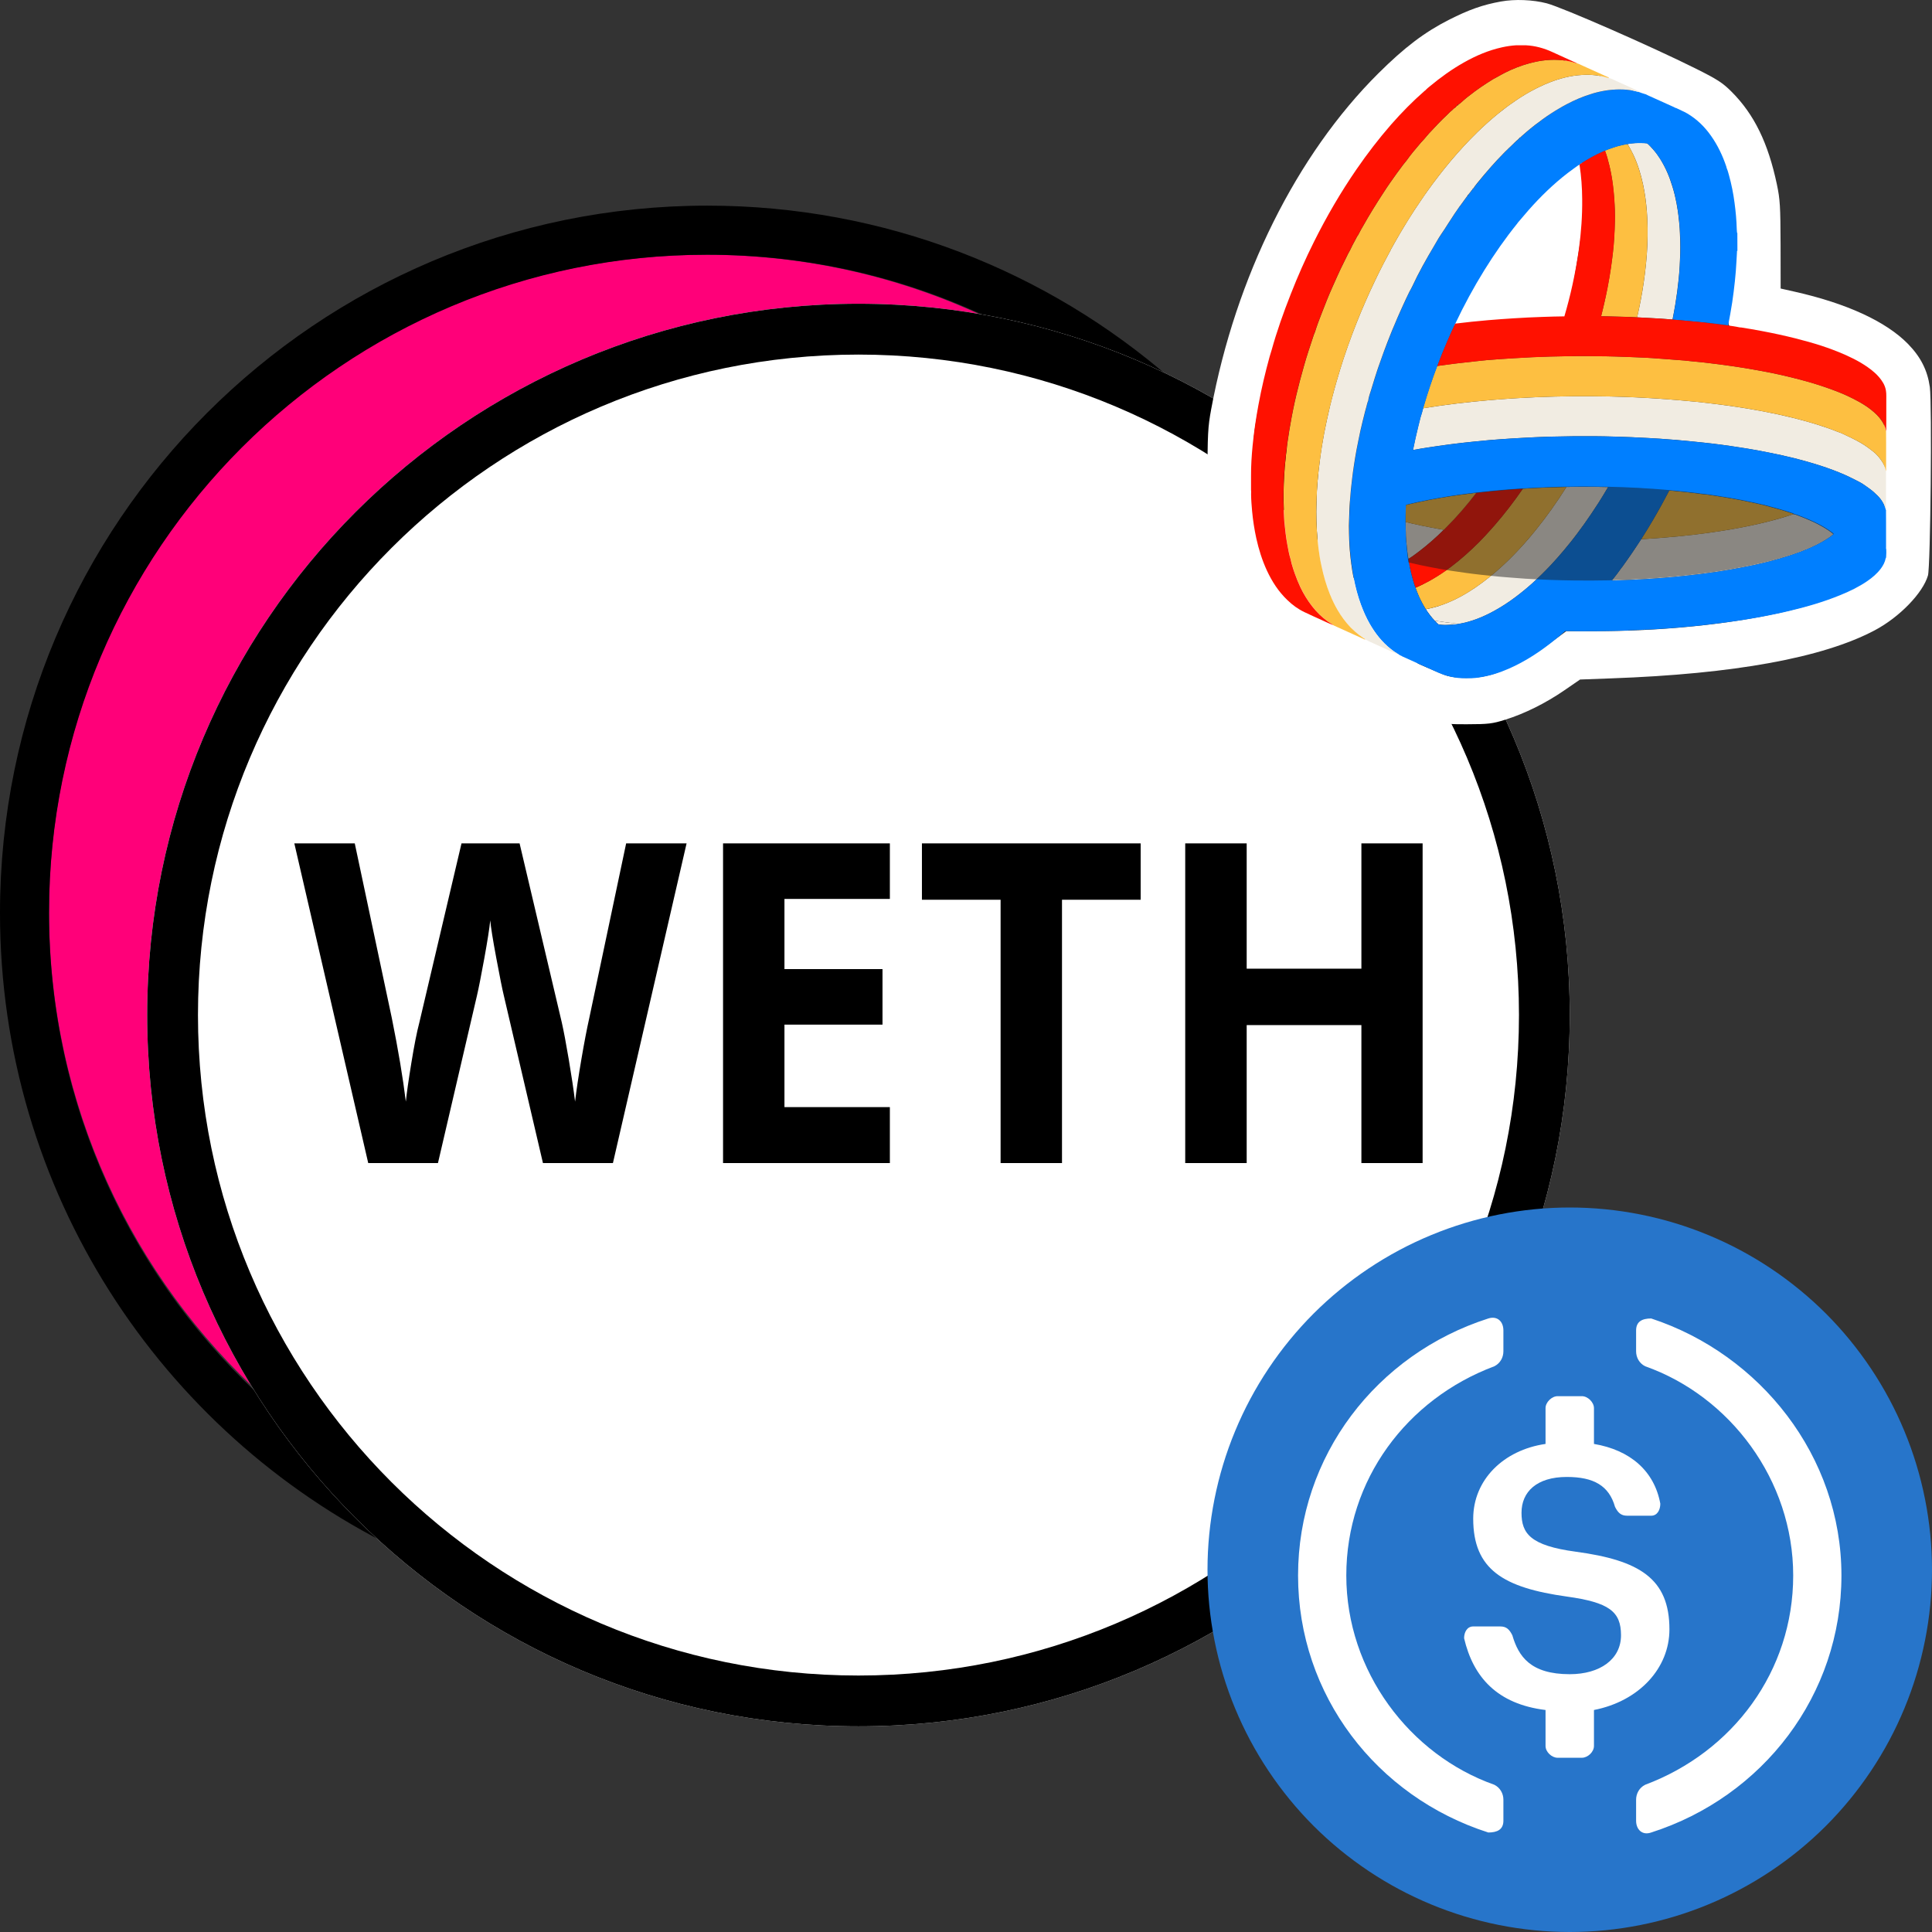 <svg width="32" height="32" viewBox="0 0 32 32" fill="none" xmlns="http://www.w3.org/2000/svg">
<rect x="0" y="0" width="32" height="32" fill="#333333" stroke="none"/>
<g clip-path="url(#clip0_387_443076)">
<path fill-rule="evenodd" clip-rule="evenodd" d="M4.369 23.142C3.178 21.308 2.486 19.12 2.486 16.77C2.486 10.3 7.731 5.056 14.201 5.056C14.92 5.056 15.624 5.12 16.308 5.244C14.906 4.586 13.341 4.219 11.691 4.219C5.683 4.219 0.812 9.089 0.812 15.097C0.812 18.285 2.184 21.152 4.369 23.142Z" fill="#FF0079"/>
<path fill-rule="evenodd" clip-rule="evenodd" d="M16.425 5.286C17.476 5.486 18.476 5.825 19.407 6.285C17.349 4.492 14.659 3.406 11.715 3.406C5.245 3.406 0 8.651 0 15.121C0 19.731 2.662 23.718 6.533 25.631C5.735 24.935 5.031 24.133 4.445 23.246C2.216 21.25 0.812 18.349 0.812 15.121C0.812 9.1 5.694 4.219 11.715 4.219C13.402 4.219 15 4.602 16.425 5.286Z" fill="black"/>
<path d="M26 16.812C26 23.319 20.725 28.594 14.219 28.594C7.712 28.594 2.438 23.319 2.438 16.812C2.438 10.306 7.712 5.031 14.219 5.031C20.725 5.031 26 10.306 26 16.812Z" fill="white"/>
<path fill-rule="evenodd" clip-rule="evenodd" d="M14.219 27.752C20.261 27.752 25.159 22.854 25.159 16.812C25.159 10.771 20.261 5.873 14.219 5.873C8.177 5.873 3.279 10.771 3.279 16.812C3.279 22.854 8.177 27.752 14.219 27.752ZM14.219 28.594C20.725 28.594 26 23.319 26 16.812C26 10.306 20.725 5.031 14.219 5.031C7.712 5.031 2.438 10.306 2.438 16.812C2.438 23.319 7.712 28.594 14.219 28.594Z" fill="black"/>
<path fill-rule="evenodd" clip-rule="evenodd" d="M8.993 19.264H10.152L11.372 13.969H10.371L9.761 16.859C9.722 17.033 9.678 17.26 9.63 17.542C9.582 17.823 9.547 18.058 9.525 18.246C9.501 18.051 9.466 17.816 9.42 17.544C9.374 17.271 9.335 17.068 9.305 16.935L8.606 13.969H7.644L6.946 16.935C6.904 17.094 6.86 17.318 6.813 17.607C6.766 17.895 6.736 18.108 6.722 18.246C6.674 17.855 6.597 17.393 6.489 16.859L5.876 13.969H4.875L6.099 19.264H7.254L7.9 16.49C7.929 16.366 7.969 16.161 8.022 15.872C8.074 15.584 8.107 15.374 8.12 15.244C8.129 15.35 8.162 15.558 8.22 15.868C8.278 16.179 8.319 16.383 8.343 16.482L8.993 19.264ZM11.976 19.264H14.739V18.337H12.993V16.971H14.617V16.051H12.993V14.889H14.739V13.969H11.976V19.264ZM17.59 19.264H16.573V14.903H15.27V13.969H18.893V14.903H17.59V19.264ZM22.549 19.264H23.563V13.969H22.549V16.044H20.649V13.969H19.631V19.264H20.649V16.979H22.549V19.264Z" fill="black"/>
</g>
<path fill-rule="evenodd" clip-rule="evenodd" d="M24.86 0.025C24.56 0.079 24.33 0.16 23.999 0.328C23.592 0.535 23.264 0.784 22.83 1.215C21.476 2.561 20.468 4.586 20.061 6.778C20.006 7.076 20 7.185 20 7.967C20 8.764 20.004 8.845 20.058 9.061C20.22 9.71 20.408 10.073 20.783 10.458C21.081 10.764 21.06 10.753 22.533 11.418C23.828 12.004 23.803 11.996 24.293 11.996C24.653 11.995 24.717 11.988 24.933 11.92C25.255 11.819 25.599 11.648 25.912 11.433L26.171 11.255L26.685 11.236C28.727 11.163 30.193 10.895 31.053 10.439C31.462 10.222 31.849 9.822 31.933 9.532C31.975 9.388 32.002 6.682 31.964 6.411C31.925 6.133 31.813 5.912 31.601 5.695C31.237 5.324 30.585 5.024 29.72 4.83L29.493 4.779L29.492 4.056C29.49 3.417 29.483 3.302 29.431 3.055C29.286 2.368 29.055 1.895 28.682 1.521C28.531 1.37 28.446 1.315 28.079 1.132C27.343 0.765 25.877 0.123 25.619 0.055C25.389 -0.005 25.092 -0.017 24.86 0.025ZM25.786 0.949C26.164 1.104 27.017 1.484 27.653 1.779C27.953 1.918 28.023 1.963 28.175 2.117C28.385 2.328 28.53 2.612 28.644 3.033C28.717 3.302 28.719 3.319 28.718 4.044C28.717 4.61 28.706 4.844 28.671 5.049C28.605 5.441 28.595 5.415 28.819 5.452C29.899 5.63 30.679 5.895 31.014 6.197C31.224 6.386 31.213 6.292 31.213 7.877C31.212 9.491 31.231 9.365 30.969 9.572C30.314 10.09 28.435 10.454 26.411 10.454L25.943 10.454L25.665 10.659C25.344 10.895 24.93 11.115 24.679 11.181C24.441 11.245 24.117 11.245 23.933 11.181C23.771 11.125 22.159 10.403 21.717 10.189C21.481 10.074 21.414 10.026 21.273 9.871C21.073 9.651 20.922 9.347 20.82 8.961C20.752 8.701 20.749 8.667 20.751 7.981C20.752 7.375 20.761 7.221 20.81 6.942C21.163 4.934 22.131 2.976 23.377 1.748C24.018 1.117 24.693 0.763 25.213 0.787C25.382 0.794 25.471 0.819 25.786 0.949ZM25.707 2.897C25.285 3.239 24.934 3.751 24.547 4.346C24.345 4.656 24.093 5.331 24.093 5.381C24.093 5.392 24.114 5.395 24.139 5.387C24.225 5.36 24.74 5.317 25.303 5.289C25.617 5.273 25.927 5.278 25.947 5.262C25.984 5.23 26.067 4.653 26.133 4.263C26.183 3.969 26.298 3.15 26.267 2.941C26.254 2.86 26.177 2.589 26.16 2.583C26.143 2.578 25.822 2.804 25.707 2.897Z" fill="white"/>
<path fill-rule="evenodd" clip-rule="evenodd" d="M30.353 8.86C30.346 8.865 30.34 8.87 30.333 8.875C30.326 8.881 30.319 8.885 30.312 8.891C30.299 8.9 30.286 8.909 30.272 8.918C30.27 8.919 30.269 8.92 30.267 8.921C30.256 8.928 30.245 8.935 30.234 8.942C30.217 8.953 30.2 8.962 30.183 8.972C30.067 9.038 29.944 9.092 29.819 9.139C29.701 9.183 29.581 9.222 29.461 9.256C29.288 9.306 29.113 9.347 28.937 9.382C28.765 9.417 28.593 9.447 28.421 9.473C28.248 9.498 28.075 9.52 27.901 9.538C27.844 9.544 27.787 9.55 27.73 9.556C27.616 9.566 27.502 9.575 27.387 9.583C27.33 9.587 27.273 9.591 27.216 9.594C27.088 9.601 26.96 9.607 26.831 9.611C26.808 9.612 26.785 9.613 26.762 9.613C26.74 9.614 26.719 9.615 26.697 9.615C26.75 9.549 26.802 9.483 26.85 9.413C26.857 9.404 26.864 9.396 26.871 9.387C26.979 9.238 27.083 9.086 27.182 8.931C27.192 8.93 27.203 8.93 27.212 8.929C27.276 8.925 27.338 8.921 27.401 8.917C27.449 8.914 27.497 8.91 27.545 8.906C27.878 8.88 28.211 8.842 28.541 8.789C28.638 8.774 28.734 8.757 28.829 8.739C29.052 8.697 29.274 8.646 29.492 8.583C29.54 8.569 29.588 8.554 29.635 8.539C29.659 8.531 29.683 8.523 29.707 8.515C29.743 8.521 29.776 8.537 29.809 8.549C29.839 8.56 29.868 8.572 29.898 8.584C29.982 8.618 30.064 8.655 30.143 8.699C30.175 8.715 30.206 8.733 30.236 8.752C30.276 8.777 30.316 8.804 30.353 8.834C30.364 8.843 30.367 8.846 30.363 8.851C30.361 8.854 30.358 8.856 30.353 8.86L30.353 8.86Z" fill="#F1ECE2"/>
<path fill-rule="evenodd" clip-rule="evenodd" d="M29.708 8.515C29.684 8.523 29.661 8.531 29.637 8.538C29.589 8.554 29.541 8.568 29.493 8.582C29.275 8.646 29.053 8.697 28.83 8.739C28.735 8.757 28.639 8.774 28.543 8.789C28.212 8.842 27.88 8.88 27.546 8.906C27.498 8.91 27.451 8.913 27.403 8.917C27.34 8.921 27.277 8.925 27.214 8.929C27.204 8.929 27.194 8.93 27.184 8.93C27.252 8.823 27.319 8.715 27.383 8.605C27.476 8.447 27.564 8.286 27.649 8.123C27.81 8.137 27.97 8.154 28.131 8.174C28.143 8.175 28.154 8.178 28.166 8.18C28.238 8.185 28.31 8.196 28.381 8.207C28.472 8.22 28.563 8.235 28.654 8.251C28.777 8.272 28.9 8.295 29.021 8.322C29.087 8.337 29.153 8.352 29.219 8.366C29.229 8.372 29.24 8.375 29.252 8.376C29.393 8.413 29.533 8.451 29.671 8.498C29.683 8.502 29.698 8.503 29.708 8.514L29.708 8.515Z" fill="#FDBF41"/>
<path fill-rule="evenodd" clip-rule="evenodd" d="M24.158 10.334C24.146 10.336 24.133 10.338 24.121 10.34C24.073 10.346 24.026 10.35 23.978 10.351C23.962 10.352 23.946 10.352 23.93 10.352C23.913 10.352 23.898 10.351 23.881 10.35C23.874 10.35 23.868 10.349 23.861 10.348C23.854 10.348 23.847 10.347 23.84 10.346C23.831 10.345 23.824 10.342 23.818 10.336C23.799 10.318 23.78 10.3 23.763 10.281C23.894 10.301 24.026 10.318 24.158 10.334V10.334Z" fill="#F1ECE2"/>
<path fill-rule="evenodd" clip-rule="evenodd" d="M26.23 8.062C26.136 8.062 26.041 8.063 25.946 8.065C25.788 8.315 25.618 8.556 25.432 8.785C25.393 8.833 25.354 8.881 25.314 8.927C25.212 9.046 25.105 9.16 24.994 9.27C24.896 9.365 24.796 9.456 24.69 9.542C24.608 9.609 24.523 9.673 24.435 9.733C24.273 9.843 24.103 9.937 23.92 10.006C23.827 10.041 23.732 10.069 23.634 10.086C23.629 10.087 23.624 10.089 23.618 10.091C23.619 10.092 23.619 10.094 23.619 10.096C23.62 10.097 23.62 10.098 23.621 10.099C23.628 10.11 23.635 10.121 23.642 10.131C23.657 10.152 23.672 10.173 23.688 10.193C23.711 10.224 23.736 10.253 23.763 10.281C23.894 10.3 24.026 10.318 24.158 10.334C24.193 10.328 24.228 10.321 24.263 10.313C24.343 10.293 24.422 10.268 24.498 10.237C24.536 10.222 24.574 10.206 24.611 10.188C24.649 10.171 24.686 10.152 24.722 10.132C24.738 10.124 24.754 10.115 24.77 10.106C24.879 10.045 24.984 9.976 25.084 9.902C25.185 9.827 25.282 9.748 25.376 9.664C25.389 9.652 25.402 9.64 25.416 9.627C25.426 9.618 25.435 9.609 25.445 9.6C25.506 9.543 25.565 9.486 25.622 9.426C25.645 9.403 25.666 9.38 25.689 9.357C25.761 9.279 25.831 9.2 25.899 9.119C25.94 9.071 25.98 9.022 26.02 8.972C26.025 8.966 26.029 8.96 26.034 8.954C26.061 8.919 26.088 8.884 26.115 8.849C26.198 8.739 26.279 8.626 26.356 8.511C26.398 8.449 26.439 8.386 26.48 8.323C26.502 8.287 26.525 8.251 26.547 8.215C26.577 8.166 26.607 8.117 26.636 8.067C26.5 8.064 26.366 8.062 26.23 8.062Z" fill="#F1ECE2"/>
<path fill-rule="evenodd" clip-rule="evenodd" d="M25.427 8.082C25.36 8.085 25.292 8.089 25.224 8.093C25.15 8.2 25.073 8.306 24.993 8.409C24.915 8.51 24.834 8.61 24.75 8.706C24.702 8.761 24.653 8.815 24.604 8.868C24.569 8.906 24.533 8.944 24.497 8.98C24.351 9.125 24.199 9.262 24.035 9.386C24.008 9.407 23.98 9.427 23.952 9.447C23.86 9.512 23.765 9.572 23.666 9.627C23.595 9.666 23.521 9.701 23.446 9.734C23.447 9.737 23.446 9.741 23.448 9.745C23.458 9.774 23.47 9.803 23.482 9.832C23.493 9.861 23.506 9.889 23.519 9.917C23.546 9.973 23.576 10.028 23.608 10.081L23.609 10.082C23.611 10.085 23.615 10.088 23.618 10.091C23.623 10.089 23.628 10.087 23.634 10.086C23.732 10.069 23.826 10.041 23.92 10.006C24.103 9.938 24.273 9.843 24.435 9.733C24.523 9.673 24.608 9.609 24.69 9.542C24.796 9.456 24.896 9.365 24.994 9.27C25.106 9.16 25.212 9.046 25.313 8.927C25.354 8.881 25.393 8.833 25.432 8.785C25.618 8.556 25.788 8.315 25.946 8.065C25.773 8.068 25.6 8.073 25.427 8.082L25.427 8.082Z" fill="#FDBF41"/>
<path fill-rule="evenodd" clip-rule="evenodd" d="M23.894 8.771C23.901 8.773 23.907 8.774 23.914 8.775C23.782 8.906 23.642 9.029 23.494 9.141C23.44 9.182 23.386 9.223 23.327 9.258C23.316 9.21 23.311 9.161 23.306 9.113C23.288 8.957 23.281 8.801 23.28 8.645C23.317 8.654 23.354 8.663 23.391 8.672C23.5 8.697 23.608 8.72 23.718 8.74C23.776 8.751 23.835 8.762 23.894 8.772L23.894 8.771Z" fill="#F1ECE2"/>
<path fill-rule="evenodd" clip-rule="evenodd" d="M24.501 8.156C24.486 8.158 24.47 8.16 24.454 8.161C24.297 8.365 24.13 8.559 23.949 8.74C23.938 8.752 23.926 8.764 23.914 8.775C23.92 8.776 23.925 8.777 23.93 8.778C23.925 8.777 23.92 8.776 23.914 8.775C23.782 8.906 23.642 9.029 23.494 9.141C23.44 9.182 23.386 9.223 23.327 9.258C23.328 9.265 23.328 9.271 23.329 9.278C23.329 9.28 23.329 9.282 23.329 9.284C23.331 9.291 23.332 9.298 23.334 9.306C23.334 9.312 23.335 9.318 23.337 9.324C23.34 9.339 23.342 9.354 23.345 9.37C23.362 9.455 23.382 9.54 23.407 9.624C23.419 9.661 23.428 9.699 23.446 9.735C23.521 9.702 23.595 9.667 23.666 9.628C23.765 9.573 23.861 9.513 23.953 9.448C23.98 9.428 24.008 9.408 24.035 9.387C24.199 9.264 24.351 9.126 24.497 8.981C24.533 8.945 24.569 8.907 24.604 8.869C24.654 8.816 24.702 8.762 24.75 8.707C24.834 8.611 24.915 8.511 24.994 8.41C25.073 8.307 25.15 8.201 25.224 8.094C24.983 8.109 24.743 8.13 24.502 8.157L24.501 8.156Z" fill="#FF1100"/>
<path fill-rule="evenodd" clip-rule="evenodd" d="M23.718 8.74C23.777 8.751 23.835 8.761 23.894 8.771C23.835 8.761 23.776 8.751 23.718 8.74Z" fill="#FF1100"/>
<path fill-rule="evenodd" clip-rule="evenodd" d="M24.351 8.176C24.385 8.169 24.419 8.165 24.454 8.161C24.297 8.365 24.131 8.559 23.949 8.74C23.938 8.752 23.926 8.764 23.915 8.775L23.894 8.772C23.835 8.762 23.776 8.751 23.718 8.74C23.608 8.72 23.499 8.697 23.391 8.672C23.354 8.663 23.317 8.654 23.28 8.645C23.28 8.586 23.281 8.527 23.282 8.468C23.284 8.433 23.285 8.398 23.287 8.363C23.413 8.333 23.539 8.306 23.666 8.281C23.883 8.239 24.101 8.205 24.32 8.178C24.324 8.177 24.327 8.177 24.331 8.176C24.335 8.176 24.339 8.175 24.343 8.176C24.346 8.176 24.348 8.176 24.351 8.177V8.176Z" fill="#FDBF41"/>
<path fill-rule="evenodd" clip-rule="evenodd" d="M28.22 5.336C28.346 5.352 28.473 5.368 28.6 5.383C28.599 5.385 28.598 5.386 28.597 5.387C28.518 5.378 28.439 5.368 28.361 5.358C28.338 5.355 28.315 5.353 28.292 5.35C28.269 5.348 28.246 5.345 28.224 5.341C28.223 5.339 28.221 5.338 28.22 5.336V5.336Z" fill="#007FFF"/>
<path fill-rule="evenodd" clip-rule="evenodd" d="M31.238 8.338V7.804C31.227 7.754 31.212 7.705 31.185 7.662C31.141 7.592 31.09 7.529 31.025 7.478C30.957 7.424 30.888 7.374 30.813 7.331C30.71 7.272 30.603 7.222 30.496 7.173C30.477 7.164 30.457 7.16 30.438 7.152C30.196 7.055 29.946 6.983 29.694 6.92C29.532 6.88 29.369 6.845 29.206 6.814C29.022 6.779 28.838 6.749 28.653 6.723C28.526 6.705 28.398 6.689 28.27 6.674C28.213 6.667 28.156 6.661 28.099 6.655C27.938 6.64 27.777 6.625 27.616 6.613C27.521 6.606 27.425 6.6 27.33 6.594C27.25 6.589 27.168 6.585 27.087 6.581C26.96 6.576 26.832 6.571 26.705 6.568C26.696 6.568 26.686 6.567 26.677 6.567C26.476 6.563 26.274 6.562 26.073 6.563H26.063C25.856 6.565 25.648 6.57 25.441 6.579C25.429 6.579 25.416 6.58 25.404 6.581C25.159 6.591 24.914 6.607 24.67 6.628C24.311 6.659 23.953 6.701 23.597 6.758C23.588 6.759 23.58 6.761 23.571 6.762C23.558 6.812 23.545 6.862 23.528 6.91C23.516 6.96 23.504 7.009 23.491 7.058C23.459 7.189 23.429 7.321 23.403 7.453C23.422 7.45 23.44 7.447 23.458 7.444C23.482 7.44 23.505 7.436 23.529 7.431L23.635 7.414C23.762 7.394 23.891 7.376 24.018 7.359C24.147 7.342 24.275 7.328 24.403 7.315C24.489 7.306 24.575 7.298 24.661 7.29C24.79 7.279 24.921 7.27 25.051 7.262C25.173 7.254 25.296 7.248 25.418 7.242C25.45 7.241 25.481 7.239 25.512 7.238C25.559 7.236 25.606 7.235 25.653 7.233C25.683 7.232 25.713 7.232 25.744 7.231C25.854 7.228 25.965 7.226 26.075 7.225C26.117 7.225 26.158 7.225 26.2 7.225C26.271 7.225 26.342 7.225 26.413 7.225C26.439 7.225 26.465 7.226 26.491 7.226L26.573 7.227C26.649 7.229 26.724 7.231 26.799 7.233C26.875 7.235 26.95 7.238 27.025 7.241C27.038 7.241 27.05 7.242 27.062 7.243C27.143 7.246 27.224 7.25 27.305 7.255C27.366 7.258 27.428 7.262 27.491 7.266C27.583 7.272 27.677 7.279 27.77 7.287C27.855 7.294 27.941 7.302 28.026 7.311C28.029 7.311 28.032 7.312 28.035 7.312C28.097 7.318 28.158 7.324 28.22 7.331C28.318 7.341 28.416 7.353 28.514 7.366C28.612 7.379 28.71 7.394 28.808 7.409C28.849 7.415 28.89 7.421 28.93 7.428C29.052 7.448 29.174 7.47 29.294 7.495C29.366 7.509 29.436 7.524 29.507 7.539C29.578 7.555 29.649 7.572 29.72 7.589C29.827 7.616 29.933 7.645 30.039 7.677C30.179 7.719 30.319 7.767 30.455 7.822C30.489 7.836 30.523 7.85 30.557 7.865C30.609 7.888 30.659 7.913 30.709 7.938C30.722 7.944 30.734 7.95 30.747 7.957C30.756 7.962 30.766 7.967 30.776 7.972C30.788 7.978 30.801 7.985 30.814 7.992C30.829 8.001 30.845 8.01 30.86 8.02C30.916 8.06 30.974 8.098 31.027 8.143C31.039 8.154 31.051 8.165 31.062 8.176C31.076 8.188 31.089 8.201 31.101 8.213C31.122 8.234 31.141 8.257 31.158 8.281C31.166 8.293 31.174 8.305 31.181 8.317C31.188 8.328 31.193 8.338 31.199 8.35C31.204 8.361 31.209 8.372 31.214 8.384C31.218 8.396 31.223 8.408 31.226 8.42C31.229 8.428 31.232 8.437 31.234 8.445C31.237 8.454 31.234 8.446 31.235 8.446V8.445C31.241 8.409 31.237 8.373 31.237 8.337L31.238 8.338Z" fill="#F1ECE2"/>
<path fill-rule="evenodd" clip-rule="evenodd" d="M31.24 7.733C31.241 7.599 31.241 7.464 31.24 7.329C31.24 7.267 31.24 7.205 31.239 7.143C31.229 7.107 31.221 7.071 31.206 7.038C31.166 6.954 31.107 6.886 31.038 6.826C30.963 6.759 30.88 6.705 30.793 6.656C30.666 6.585 30.535 6.525 30.4 6.474C30.244 6.415 30.085 6.362 29.924 6.317C29.801 6.283 29.677 6.252 29.553 6.223C29.412 6.19 29.27 6.161 29.127 6.136C28.979 6.109 28.83 6.084 28.68 6.063C28.61 6.053 28.539 6.043 28.468 6.034C28.31 6.013 28.151 5.995 27.992 5.981C27.962 5.978 27.933 5.974 27.903 5.971C27.783 5.962 27.663 5.953 27.543 5.944C27.526 5.943 27.509 5.941 27.491 5.94C27.411 5.934 27.331 5.928 27.251 5.924C27.147 5.919 27.042 5.915 26.938 5.911H26.935C26.826 5.907 26.717 5.903 26.608 5.901C26.512 5.9 26.416 5.899 26.32 5.898C26.277 5.898 26.235 5.898 26.192 5.898C26.024 5.898 25.856 5.901 25.687 5.905H25.68C25.483 5.911 25.285 5.919 25.087 5.932C24.936 5.942 24.784 5.951 24.633 5.964C24.571 5.969 24.51 5.977 24.449 5.983C24.236 6.005 24.023 6.03 23.811 6.061C23.808 6.061 23.806 6.061 23.803 6.062C23.718 6.286 23.642 6.514 23.575 6.745C23.573 6.751 23.572 6.756 23.57 6.762C23.579 6.761 23.587 6.759 23.596 6.758C23.952 6.701 24.309 6.658 24.669 6.628C24.913 6.607 25.158 6.591 25.403 6.58C25.415 6.58 25.428 6.579 25.44 6.579C25.647 6.57 25.855 6.565 26.062 6.563H26.072C26.274 6.562 26.475 6.563 26.676 6.567C26.686 6.567 26.695 6.568 26.704 6.568C26.831 6.571 26.959 6.575 27.086 6.581C27.167 6.585 27.248 6.589 27.329 6.594C27.424 6.599 27.52 6.605 27.615 6.613C27.776 6.625 27.937 6.639 28.098 6.655C28.155 6.661 28.212 6.667 28.269 6.674C28.397 6.688 28.525 6.705 28.652 6.722C28.837 6.748 29.021 6.779 29.205 6.814C29.369 6.845 29.531 6.879 29.693 6.92C29.945 6.982 30.195 7.055 30.437 7.152C30.456 7.16 30.476 7.164 30.495 7.173C30.602 7.222 30.709 7.272 30.812 7.33C30.887 7.373 30.956 7.424 31.024 7.477C31.089 7.529 31.14 7.591 31.184 7.662C31.211 7.705 31.226 7.754 31.237 7.803C31.242 7.78 31.239 7.756 31.239 7.733L31.24 7.733Z" fill="#FDBF41"/>
<path fill-rule="evenodd" clip-rule="evenodd" d="M27.501 2.638C27.589 2.779 27.652 2.93 27.7 3.089C27.715 3.138 27.729 3.187 27.741 3.237C27.761 3.32 27.776 3.404 27.789 3.488C27.792 3.513 27.796 3.538 27.799 3.563C27.805 3.612 27.81 3.662 27.815 3.712C27.817 3.737 27.819 3.762 27.821 3.787C27.829 3.922 27.833 4.058 27.83 4.194C27.826 4.337 27.818 4.479 27.804 4.621C27.79 4.762 27.771 4.903 27.748 5.042C27.734 5.126 27.719 5.209 27.702 5.292C27.571 5.281 27.439 5.272 27.307 5.266C27.244 5.263 27.18 5.259 27.116 5.256C27.159 5.068 27.196 4.878 27.224 4.686C27.255 4.474 27.277 4.261 27.286 4.047C27.292 3.865 27.291 3.683 27.277 3.501C27.265 3.349 27.245 3.199 27.213 3.05C27.177 2.883 27.127 2.72 27.054 2.565C27.025 2.504 26.992 2.445 26.958 2.386C26.986 2.377 27.015 2.376 27.043 2.373C27.058 2.372 27.073 2.37 27.087 2.369C27.1 2.369 27.113 2.368 27.126 2.368C27.146 2.367 27.167 2.367 27.188 2.368C27.202 2.368 27.217 2.369 27.231 2.369C27.242 2.37 27.253 2.371 27.264 2.372C27.266 2.372 27.268 2.372 27.27 2.372C27.273 2.373 27.276 2.374 27.28 2.375C27.283 2.377 27.286 2.378 27.288 2.38C27.293 2.383 27.297 2.386 27.301 2.39C27.31 2.399 27.32 2.408 27.329 2.418C27.348 2.437 27.366 2.457 27.383 2.477C27.427 2.527 27.466 2.581 27.502 2.638L27.501 2.638Z" fill="#F1ECE2"/>
<path fill-rule="evenodd" clip-rule="evenodd" d="M27.212 3.05C27.244 3.198 27.264 3.349 27.276 3.501C27.291 3.683 27.292 3.865 27.285 4.047C27.277 4.261 27.255 4.474 27.223 4.686C27.195 4.878 27.159 5.068 27.116 5.256C27.067 5.254 27.019 5.251 26.971 5.249C26.861 5.245 26.751 5.242 26.641 5.24C26.6 5.239 26.559 5.239 26.519 5.238C26.559 5.084 26.594 4.928 26.624 4.771C26.647 4.654 26.667 4.536 26.684 4.418C26.696 4.338 26.706 4.259 26.715 4.179C26.724 4.096 26.731 4.013 26.736 3.929C26.742 3.84 26.745 3.75 26.747 3.661C26.75 3.541 26.746 3.421 26.737 3.301C26.731 3.222 26.724 3.144 26.714 3.065C26.701 2.958 26.682 2.851 26.657 2.746C26.637 2.662 26.614 2.578 26.583 2.497C26.604 2.483 26.628 2.476 26.651 2.468C26.699 2.45 26.746 2.434 26.794 2.42C26.843 2.407 26.891 2.396 26.941 2.387C26.945 2.387 26.948 2.386 26.951 2.386C26.953 2.386 26.955 2.386 26.957 2.386C26.991 2.445 27.025 2.503 27.053 2.565C27.126 2.72 27.176 2.883 27.212 3.05Z" fill="#FDBF41"/>
<path fill-rule="evenodd" clip-rule="evenodd" d="M31.238 9.087C31.238 9.079 31.239 9.07 31.239 9.062C31.239 8.923 31.239 8.783 31.239 8.644C31.239 8.584 31.238 8.524 31.238 8.464C31.238 8.46 31.24 8.456 31.239 8.453C31.238 8.451 31.237 8.449 31.236 8.447V8.448C31.236 8.447 31.236 8.447 31.236 8.447C31.233 8.438 31.23 8.429 31.228 8.421C31.224 8.408 31.22 8.396 31.215 8.385C31.211 8.373 31.206 8.362 31.2 8.351C31.195 8.339 31.189 8.328 31.183 8.318C31.175 8.306 31.168 8.294 31.16 8.282C31.143 8.258 31.124 8.235 31.103 8.214C31.09 8.202 31.077 8.189 31.064 8.177C31.052 8.166 31.041 8.155 31.029 8.144C30.976 8.099 30.918 8.061 30.861 8.021C30.846 8.011 30.831 8.001 30.815 7.993C30.803 7.986 30.79 7.979 30.777 7.973C30.768 7.968 30.758 7.963 30.748 7.958C30.736 7.951 30.723 7.945 30.711 7.939C30.661 7.914 30.61 7.889 30.559 7.866C30.525 7.851 30.491 7.837 30.457 7.823C30.32 7.768 30.181 7.72 30.04 7.678C29.935 7.646 29.828 7.617 29.721 7.59C29.651 7.573 29.58 7.556 29.509 7.54C29.438 7.525 29.367 7.51 29.296 7.495C29.175 7.471 29.053 7.449 28.932 7.429C28.891 7.422 28.851 7.416 28.81 7.41C28.712 7.395 28.614 7.38 28.516 7.367C28.418 7.354 28.32 7.342 28.221 7.332C28.16 7.326 28.098 7.319 28.037 7.313C28.034 7.313 28.031 7.312 28.028 7.312C27.942 7.303 27.857 7.295 27.771 7.288C27.678 7.28 27.585 7.274 27.492 7.267C27.43 7.263 27.368 7.259 27.306 7.256C27.225 7.251 27.145 7.247 27.064 7.244C27.052 7.243 27.039 7.242 27.027 7.242C26.951 7.239 26.876 7.236 26.801 7.234C26.726 7.232 26.651 7.23 26.575 7.228L26.492 7.227L26.415 7.226C26.344 7.226 26.272 7.225 26.201 7.226C26.16 7.226 26.118 7.226 26.077 7.226C25.966 7.227 25.856 7.229 25.746 7.232C25.715 7.233 25.685 7.234 25.655 7.234C25.608 7.236 25.561 7.237 25.514 7.239C25.483 7.24 25.451 7.242 25.42 7.243C25.297 7.249 25.175 7.255 25.052 7.262C24.922 7.271 24.792 7.28 24.662 7.291C24.576 7.299 24.491 7.307 24.405 7.316C24.276 7.329 24.148 7.343 24.02 7.36C23.892 7.377 23.764 7.395 23.637 7.415C23.601 7.42 23.566 7.426 23.53 7.432C23.507 7.436 23.483 7.441 23.459 7.445C23.441 7.448 23.423 7.451 23.405 7.454C23.431 7.322 23.46 7.19 23.493 7.059C23.505 7.01 23.517 6.961 23.53 6.911C23.547 6.863 23.559 6.813 23.573 6.763C23.574 6.757 23.576 6.752 23.578 6.746C23.645 6.515 23.721 6.287 23.806 6.063C23.86 5.921 23.917 5.78 23.978 5.64C24.018 5.546 24.061 5.453 24.104 5.361C24.248 5.057 24.408 4.761 24.586 4.474C24.752 4.206 24.932 3.948 25.13 3.703C25.134 3.699 25.137 3.693 25.141 3.687C25.2 3.618 25.259 3.548 25.319 3.479C25.517 3.255 25.73 3.048 25.966 2.866C26.024 2.821 26.085 2.779 26.144 2.736C26.15 2.732 26.156 2.731 26.163 2.731C26.166 2.722 26.173 2.718 26.18 2.714C26.302 2.635 26.428 2.564 26.562 2.507C26.567 2.505 26.571 2.502 26.576 2.5C26.577 2.5 26.579 2.5 26.581 2.499C26.582 2.499 26.584 2.499 26.585 2.499C26.606 2.485 26.631 2.478 26.654 2.469C26.701 2.452 26.748 2.436 26.797 2.422C26.845 2.409 26.893 2.398 26.943 2.389C26.947 2.389 26.95 2.388 26.953 2.388C26.956 2.388 26.957 2.388 26.959 2.388C26.987 2.379 27.016 2.378 27.044 2.375C27.059 2.374 27.074 2.372 27.089 2.371C27.102 2.371 27.114 2.37 27.127 2.37C27.148 2.369 27.168 2.369 27.189 2.37C27.203 2.37 27.218 2.371 27.232 2.371C27.243 2.372 27.255 2.373 27.266 2.374C27.268 2.374 27.27 2.374 27.271 2.374C27.275 2.375 27.278 2.376 27.281 2.377C27.284 2.378 27.287 2.38 27.29 2.382C27.294 2.385 27.298 2.388 27.302 2.392C27.312 2.401 27.321 2.41 27.331 2.42C27.349 2.439 27.367 2.458 27.385 2.479C27.428 2.529 27.467 2.583 27.503 2.64C27.591 2.78 27.655 2.931 27.703 3.09C27.718 3.139 27.731 3.188 27.743 3.238C27.763 3.321 27.779 3.405 27.791 3.49C27.795 3.514 27.798 3.539 27.801 3.564C27.807 3.614 27.813 3.663 27.817 3.713C27.819 3.738 27.821 3.763 27.823 3.788C27.832 3.924 27.836 4.06 27.832 4.196C27.828 4.338 27.82 4.48 27.806 4.622C27.792 4.763 27.773 4.904 27.75 5.043C27.736 5.127 27.721 5.211 27.705 5.293C27.726 5.295 27.747 5.297 27.768 5.299C27.922 5.312 28.074 5.327 28.227 5.342C28.226 5.34 28.224 5.339 28.223 5.337C28.349 5.353 28.476 5.369 28.603 5.385C28.602 5.386 28.601 5.387 28.6 5.389C28.608 5.39 28.615 5.391 28.623 5.392C28.648 5.264 28.671 5.136 28.691 5.007C28.708 4.891 28.723 4.775 28.735 4.659C28.746 4.55 28.756 4.441 28.761 4.332C28.764 4.279 28.766 4.226 28.77 4.173C28.77 4.166 28.766 4.157 28.777 4.154C28.777 4.056 28.776 3.958 28.776 3.86C28.771 3.857 28.77 3.853 28.77 3.848C28.769 3.828 28.766 3.809 28.766 3.789C28.762 3.646 28.749 3.505 28.73 3.363C28.71 3.207 28.679 3.053 28.637 2.901C28.626 2.863 28.617 2.825 28.601 2.789L28.597 2.776C28.597 2.776 28.596 2.775 28.596 2.774V2.773C28.595 2.768 28.595 2.764 28.593 2.759C28.532 2.578 28.451 2.407 28.341 2.251C28.235 2.1 28.107 1.975 27.949 1.881C27.889 1.846 27.825 1.821 27.764 1.79C27.759 1.787 27.752 1.787 27.746 1.786C27.74 1.779 27.732 1.777 27.724 1.773C27.581 1.708 27.438 1.643 27.294 1.579C27.276 1.571 27.259 1.558 27.238 1.556C27.235 1.554 27.231 1.553 27.227 1.552C27.203 1.544 27.178 1.538 27.154 1.527C27.152 1.526 27.15 1.525 27.148 1.524C27.147 1.524 27.146 1.524 27.145 1.523H27.144C27.142 1.525 27.14 1.524 27.138 1.522C27.092 1.51 27.046 1.5 26.999 1.494C26.966 1.489 26.932 1.485 26.898 1.484C26.887 1.483 26.875 1.483 26.864 1.482C26.83 1.481 26.796 1.482 26.762 1.483C26.718 1.485 26.673 1.489 26.629 1.496C26.551 1.507 26.474 1.523 26.398 1.545C26.387 1.548 26.376 1.551 26.365 1.554C26.221 1.598 26.085 1.657 25.953 1.726C25.909 1.749 25.865 1.774 25.822 1.799C25.782 1.822 25.744 1.846 25.705 1.871C25.692 1.879 25.68 1.888 25.667 1.896C25.654 1.905 25.642 1.913 25.629 1.922C25.604 1.939 25.579 1.957 25.555 1.975C25.543 1.984 25.53 1.993 25.518 2.002V2.005C25.518 2.005 25.517 2.006 25.517 2.007C25.516 2.008 25.515 2.008 25.513 2.008H25.513V2.01C25.513 2.011 25.512 2.012 25.512 2.012C25.511 2.012 25.51 2.012 25.509 2.012C25.509 2.012 25.508 2.012 25.508 2.011C25.454 2.05 25.401 2.09 25.35 2.132C25.327 2.151 25.304 2.17 25.282 2.189C25.279 2.192 25.275 2.195 25.272 2.198C25.249 2.218 25.226 2.238 25.203 2.259V2.26C25.203 2.262 25.203 2.263 25.202 2.264C25.202 2.264 25.201 2.264 25.201 2.264C25.2 2.265 25.199 2.265 25.198 2.265C25.198 2.266 25.197 2.268 25.196 2.269C25.194 2.27 25.193 2.271 25.192 2.272C25.19 2.274 25.188 2.275 25.185 2.275C25.185 2.278 25.184 2.28 25.183 2.28C25.181 2.282 25.178 2.281 25.175 2.281C25.167 2.29 25.158 2.299 25.149 2.308C25.149 2.309 25.148 2.309 25.148 2.31V2.311C25.148 2.312 25.147 2.313 25.146 2.314H25.146C25.146 2.314 25.144 2.315 25.142 2.315C25.135 2.321 25.126 2.327 25.119 2.334C25.118 2.335 25.118 2.335 25.117 2.336C25.089 2.363 25.061 2.39 25.033 2.417C25.031 2.419 25.029 2.421 25.028 2.422C25.019 2.431 25.01 2.439 25.001 2.448C24.979 2.469 24.956 2.489 24.935 2.511C24.923 2.523 24.912 2.535 24.9 2.547C24.834 2.616 24.768 2.685 24.705 2.756C24.624 2.848 24.546 2.941 24.47 3.036C24.459 3.049 24.448 3.063 24.437 3.076C24.435 3.078 24.433 3.08 24.432 3.083C24.43 3.086 24.427 3.089 24.425 3.093C24.422 3.097 24.42 3.102 24.417 3.106C24.415 3.109 24.412 3.112 24.41 3.116C24.409 3.116 24.408 3.117 24.407 3.118C24.404 3.122 24.401 3.126 24.396 3.129C24.396 3.13 24.396 3.13 24.396 3.13C24.396 3.131 24.396 3.132 24.395 3.132C24.395 3.133 24.394 3.133 24.394 3.133C24.393 3.134 24.392 3.134 24.392 3.134C24.39 3.143 24.383 3.148 24.377 3.154C24.376 3.154 24.376 3.155 24.376 3.155C24.374 3.156 24.372 3.158 24.371 3.16C24.371 3.161 24.37 3.162 24.37 3.164C24.369 3.165 24.369 3.166 24.368 3.167V3.169C24.368 3.17 24.368 3.171 24.366 3.172C24.366 3.172 24.366 3.172 24.366 3.173H24.364H24.363C24.349 3.191 24.335 3.208 24.321 3.226C24.32 3.227 24.319 3.228 24.319 3.229C24.319 3.232 24.319 3.233 24.319 3.235C24.319 3.237 24.318 3.238 24.317 3.239C24.317 3.24 24.317 3.24 24.317 3.241C24.316 3.242 24.314 3.243 24.313 3.244C24.311 3.245 24.309 3.245 24.308 3.246C24.305 3.248 24.303 3.251 24.301 3.253C24.3 3.254 24.299 3.255 24.299 3.256C24.297 3.258 24.295 3.26 24.294 3.262C24.258 3.311 24.222 3.361 24.186 3.411C24.186 3.412 24.185 3.413 24.184 3.414C24.184 3.414 24.184 3.414 24.183 3.415C24.183 3.415 24.182 3.416 24.181 3.416C24.156 3.452 24.131 3.487 24.106 3.523C24.102 3.53 24.097 3.537 24.092 3.544C24.055 3.599 24.021 3.656 23.984 3.711C23.966 3.738 23.948 3.766 23.931 3.793C23.913 3.821 23.895 3.849 23.876 3.876C23.845 3.919 23.818 3.966 23.791 4.012C23.78 4.032 23.768 4.051 23.756 4.071C23.626 4.293 23.499 4.517 23.391 4.751C23.384 4.765 23.377 4.777 23.37 4.79C23.362 4.803 23.355 4.816 23.348 4.829C23.311 4.905 23.276 4.981 23.241 5.058C23.227 5.086 23.215 5.115 23.202 5.144C23.185 5.181 23.168 5.219 23.152 5.256C23.131 5.304 23.111 5.352 23.09 5.401C23.082 5.421 23.073 5.441 23.065 5.462C23.055 5.487 23.044 5.513 23.034 5.538C22.998 5.628 22.963 5.719 22.929 5.81C22.919 5.837 22.909 5.863 22.899 5.89C22.876 5.955 22.854 6.02 22.831 6.086C22.826 6.101 22.82 6.117 22.815 6.133C22.811 6.145 22.807 6.157 22.803 6.169C22.792 6.2 22.782 6.231 22.773 6.263C22.761 6.301 22.75 6.339 22.738 6.377C22.73 6.404 22.722 6.431 22.713 6.458C22.694 6.519 22.671 6.579 22.663 6.643C22.663 6.646 22.659 6.649 22.657 6.652C22.648 6.679 22.642 6.706 22.636 6.733C22.633 6.746 22.629 6.759 22.625 6.772C22.621 6.785 22.617 6.798 22.614 6.811C22.599 6.867 22.585 6.924 22.572 6.98C22.559 7.03 22.547 7.082 22.536 7.133C22.523 7.19 22.511 7.248 22.499 7.305C22.489 7.356 22.479 7.406 22.47 7.457C22.463 7.497 22.456 7.537 22.449 7.578C22.443 7.613 22.437 7.649 22.432 7.684C22.425 7.729 22.418 7.774 22.412 7.819C22.407 7.86 22.401 7.9 22.396 7.941C22.383 8.052 22.372 8.164 22.363 8.276C22.361 8.308 22.359 8.34 22.358 8.372C22.356 8.404 22.354 8.436 22.353 8.468C22.35 8.532 22.348 8.597 22.346 8.661C22.346 8.675 22.346 8.69 22.346 8.704V8.718C22.345 8.8 22.349 8.882 22.351 8.963C22.351 8.967 22.352 8.971 22.352 8.974C22.352 8.989 22.353 9.004 22.354 9.018C22.357 9.077 22.362 9.137 22.368 9.196C22.372 9.236 22.376 9.276 22.381 9.316C22.382 9.322 22.383 9.327 22.384 9.333C22.394 9.414 22.407 9.495 22.422 9.576C22.451 9.726 22.49 9.873 22.543 10.017C22.544 10.019 22.544 10.021 22.546 10.024C22.585 10.13 22.631 10.233 22.687 10.331C22.78 10.493 22.892 10.636 23.037 10.75C23.054 10.763 23.071 10.776 23.089 10.789C23.106 10.801 23.125 10.812 23.142 10.823C23.146 10.826 23.149 10.827 23.153 10.829C23.155 10.83 23.158 10.831 23.161 10.833C23.165 10.835 23.169 10.838 23.172 10.842C23.173 10.843 23.174 10.845 23.175 10.847V10.847C23.18 10.846 23.184 10.847 23.186 10.852H23.186C23.191 10.852 23.195 10.853 23.197 10.858C23.198 10.858 23.199 10.858 23.2 10.858H23.201C23.204 10.859 23.206 10.86 23.208 10.863V10.863H23.209H23.211C23.212 10.863 23.212 10.864 23.213 10.864C23.213 10.864 23.214 10.864 23.214 10.864C23.215 10.864 23.215 10.864 23.216 10.865C23.216 10.865 23.217 10.865 23.217 10.865C23.218 10.866 23.218 10.866 23.219 10.867H23.219C23.225 10.874 23.233 10.875 23.241 10.879C23.4 10.951 23.559 11.022 23.718 11.094C23.796 11.13 23.874 11.167 23.957 11.19C24.04 11.214 24.124 11.23 24.211 11.233H24.253H24.382C24.424 11.232 24.465 11.226 24.506 11.22C24.673 11.194 24.834 11.144 24.989 11.076C25.272 10.952 25.528 10.782 25.768 10.585C25.821 10.542 25.873 10.497 25.924 10.452C26.102 10.455 26.281 10.456 26.459 10.454C26.629 10.452 26.799 10.45 26.969 10.443C26.977 10.438 26.986 10.438 26.995 10.441H27.003C27.013 10.437 27.023 10.437 27.034 10.44H27.041C27.047 10.436 27.054 10.435 27.06 10.437H27.061H27.061C27.063 10.438 27.065 10.438 27.067 10.439H27.075C27.079 10.436 27.083 10.435 27.087 10.435C27.092 10.435 27.096 10.436 27.101 10.437H27.108C27.111 10.435 27.114 10.434 27.117 10.434C27.123 10.433 27.129 10.433 27.135 10.435H27.142C27.142 10.435 27.143 10.435 27.143 10.435C27.151 10.431 27.16 10.431 27.168 10.434H27.176C27.184 10.429 27.193 10.429 27.202 10.433H27.209C27.218 10.427 27.227 10.428 27.236 10.431H27.243C27.245 10.43 27.247 10.429 27.248 10.428C27.251 10.427 27.254 10.427 27.256 10.427C27.259 10.427 27.262 10.428 27.264 10.429C27.303 10.427 27.342 10.426 27.381 10.424C27.678 10.406 27.974 10.382 28.27 10.348C28.719 10.297 29.165 10.229 29.606 10.126C29.906 10.056 30.202 9.972 30.488 9.854C30.642 9.791 30.791 9.719 30.929 9.624C31.012 9.567 31.089 9.502 31.151 9.42C31.19 9.368 31.221 9.311 31.233 9.246C31.238 9.241 31.24 9.234 31.24 9.228C31.243 9.181 31.245 9.134 31.241 9.087L31.238 9.087ZM27.251 8.093C27.168 8.088 27.086 8.083 27.003 8.08C27.086 8.084 27.168 8.088 27.251 8.093ZM25.417 9.627C25.403 9.639 25.39 9.652 25.377 9.664C25.283 9.748 25.186 9.827 25.085 9.902C24.985 9.976 24.88 10.045 24.77 10.106C24.755 10.115 24.739 10.124 24.723 10.132C24.686 10.152 24.649 10.17 24.612 10.188C24.575 10.206 24.537 10.222 24.499 10.237C24.423 10.268 24.345 10.293 24.264 10.313C24.229 10.321 24.194 10.328 24.159 10.334C24.146 10.336 24.134 10.338 24.122 10.34C24.074 10.346 24.026 10.35 23.978 10.351C23.962 10.352 23.946 10.352 23.93 10.352C23.914 10.352 23.898 10.351 23.882 10.35C23.875 10.35 23.868 10.349 23.861 10.348C23.855 10.348 23.848 10.347 23.841 10.346C23.832 10.345 23.825 10.342 23.818 10.336C23.799 10.318 23.781 10.3 23.763 10.281C23.737 10.253 23.712 10.224 23.688 10.194C23.673 10.174 23.657 10.153 23.643 10.131C23.636 10.121 23.628 10.11 23.622 10.099C23.621 10.098 23.621 10.097 23.62 10.096C23.62 10.095 23.619 10.093 23.619 10.091C23.616 10.088 23.612 10.085 23.61 10.082L23.609 10.081C23.577 10.028 23.547 9.974 23.52 9.918C23.507 9.889 23.494 9.861 23.483 9.832C23.47 9.804 23.459 9.775 23.449 9.745C23.448 9.741 23.448 9.738 23.447 9.734C23.429 9.699 23.419 9.66 23.408 9.623C23.383 9.54 23.363 9.455 23.346 9.369C23.343 9.354 23.34 9.339 23.337 9.323C23.336 9.317 23.336 9.311 23.334 9.305C23.333 9.298 23.331 9.29 23.33 9.283C23.33 9.281 23.33 9.279 23.329 9.277C23.329 9.271 23.329 9.264 23.328 9.257C23.317 9.21 23.312 9.161 23.307 9.112C23.288 8.957 23.282 8.801 23.281 8.645C23.281 8.586 23.282 8.527 23.283 8.468C23.284 8.433 23.286 8.398 23.288 8.363C23.413 8.333 23.54 8.306 23.667 8.281C23.884 8.239 24.102 8.205 24.321 8.177C24.325 8.177 24.328 8.176 24.331 8.176C24.336 8.175 24.34 8.175 24.344 8.175C24.346 8.175 24.349 8.176 24.352 8.177C24.386 8.169 24.42 8.165 24.455 8.162C24.471 8.16 24.487 8.158 24.502 8.157C24.743 8.13 24.983 8.109 25.225 8.094C25.292 8.09 25.36 8.086 25.427 8.082C25.601 8.074 25.774 8.068 25.947 8.065C26.041 8.063 26.136 8.062 26.231 8.062C26.366 8.062 26.501 8.064 26.636 8.067C26.607 8.117 26.577 8.167 26.547 8.216C26.525 8.252 26.503 8.287 26.48 8.323C26.44 8.386 26.399 8.449 26.357 8.511C26.279 8.626 26.199 8.739 26.115 8.85C26.089 8.885 26.062 8.92 26.035 8.954C26.03 8.96 26.025 8.966 26.02 8.972C25.981 9.022 25.941 9.071 25.9 9.12C25.831 9.201 25.761 9.28 25.689 9.357C25.667 9.38 25.645 9.404 25.623 9.427C25.566 9.486 25.506 9.544 25.446 9.6C25.436 9.609 25.426 9.619 25.416 9.628L25.417 9.627ZM25.739 9.612C25.809 9.614 25.879 9.616 25.949 9.617C25.879 9.616 25.809 9.614 25.739 9.612ZM30.364 8.851C30.362 8.853 30.359 8.856 30.354 8.86C30.347 8.865 30.34 8.87 30.334 8.875C30.327 8.881 30.32 8.885 30.313 8.891C30.3 8.9 30.286 8.909 30.273 8.918C30.271 8.919 30.27 8.92 30.268 8.921C30.257 8.928 30.246 8.935 30.234 8.942C30.217 8.953 30.201 8.962 30.184 8.972C30.067 9.038 29.945 9.092 29.82 9.139C29.702 9.183 29.582 9.222 29.462 9.256C29.289 9.306 29.114 9.347 28.938 9.382C28.766 9.417 28.594 9.447 28.421 9.473C28.248 9.498 28.075 9.52 27.901 9.538C27.845 9.544 27.788 9.55 27.731 9.555C27.616 9.566 27.502 9.575 27.388 9.583C27.331 9.587 27.274 9.591 27.217 9.594C27.088 9.601 26.96 9.607 26.832 9.611C26.809 9.612 26.786 9.613 26.762 9.613C26.741 9.614 26.72 9.615 26.698 9.615C26.75 9.549 26.803 9.483 26.851 9.413C26.858 9.404 26.865 9.396 26.872 9.387C26.974 9.245 27.073 9.101 27.168 8.955C27.173 8.947 27.199 8.906 27.207 8.893C27.267 8.798 27.326 8.703 27.382 8.606C27.475 8.447 27.564 8.286 27.648 8.123C27.809 8.138 27.97 8.154 28.131 8.174C28.142 8.176 28.154 8.178 28.166 8.18C28.238 8.185 28.309 8.196 28.38 8.207C28.471 8.221 28.563 8.236 28.654 8.251C28.776 8.273 28.899 8.296 29.021 8.323C29.087 8.338 29.152 8.352 29.218 8.367C29.219 8.367 29.22 8.367 29.221 8.367C29.221 8.367 29.222 8.367 29.223 8.368C29.227 8.368 29.232 8.368 29.236 8.369C29.242 8.37 29.248 8.371 29.252 8.376C29.393 8.413 29.533 8.452 29.671 8.498C29.683 8.502 29.698 8.504 29.708 8.515C29.744 8.521 29.776 8.536 29.81 8.549C29.84 8.56 29.869 8.572 29.899 8.584C29.982 8.618 30.064 8.655 30.144 8.698C30.175 8.715 30.206 8.733 30.237 8.752C30.277 8.777 30.317 8.803 30.354 8.833C30.364 8.842 30.367 8.846 30.363 8.851L30.364 8.851Z" fill="#007FFF"/>
<path fill-rule="evenodd" clip-rule="evenodd" d="M31.241 6.508C31.237 6.431 31.209 6.362 31.164 6.3C31.102 6.211 31.021 6.142 30.934 6.081C30.786 5.977 30.623 5.9 30.457 5.832C30.364 5.794 30.27 5.76 30.176 5.729C30.031 5.682 29.885 5.641 29.737 5.604C29.553 5.558 29.368 5.518 29.182 5.483C29.068 5.462 28.954 5.441 28.84 5.424C28.837 5.424 28.833 5.424 28.83 5.424C28.828 5.424 28.826 5.423 28.824 5.423C28.819 5.423 28.815 5.422 28.811 5.422C28.801 5.421 28.791 5.419 28.782 5.416C28.748 5.411 28.715 5.405 28.68 5.399C28.661 5.397 28.641 5.394 28.621 5.391C28.614 5.39 28.606 5.389 28.598 5.388C28.52 5.378 28.441 5.369 28.362 5.358C28.34 5.355 28.317 5.353 28.294 5.351C28.271 5.348 28.248 5.345 28.225 5.341C28.073 5.326 27.92 5.311 27.767 5.298C27.746 5.296 27.724 5.294 27.703 5.293C27.571 5.282 27.44 5.273 27.308 5.267C27.244 5.264 27.181 5.26 27.117 5.257C27.069 5.255 27.021 5.252 26.973 5.25C26.863 5.246 26.753 5.243 26.643 5.241C26.602 5.24 26.561 5.239 26.52 5.239C26.52 5.239 26.596 4.929 26.626 4.772C26.649 4.655 26.668 4.537 26.686 4.418C26.697 4.339 26.707 4.26 26.716 4.18C26.726 4.097 26.733 4.013 26.738 3.93C26.743 3.84 26.747 3.751 26.749 3.661C26.751 3.541 26.747 3.422 26.739 3.302C26.733 3.223 26.726 3.144 26.716 3.066C26.702 2.958 26.683 2.852 26.658 2.747C26.638 2.663 26.615 2.579 26.585 2.497C26.583 2.497 26.581 2.497 26.58 2.498C26.578 2.498 26.577 2.499 26.575 2.499C26.57 2.501 26.566 2.503 26.561 2.505C26.427 2.562 26.301 2.634 26.179 2.713C26.172 2.717 26.165 2.721 26.162 2.73C26.191 2.919 26.205 3.108 26.206 3.299C26.209 3.573 26.189 3.844 26.153 4.115C26.125 4.319 26.088 4.521 26.044 4.722C26.006 4.896 25.961 5.069 25.911 5.24C25.791 5.241 25.671 5.245 25.551 5.249C25.392 5.254 25.232 5.262 25.073 5.272C24.932 5.281 24.791 5.291 24.651 5.303C24.468 5.319 24.286 5.337 24.104 5.36C24.06 5.452 24.018 5.545 23.977 5.639C23.917 5.779 23.859 5.92 23.806 6.062C23.808 6.062 23.81 6.061 23.813 6.061C24.025 6.031 24.238 6.005 24.451 5.983C24.512 5.977 24.573 5.97 24.635 5.964C24.786 5.951 24.938 5.942 25.09 5.933C25.287 5.92 25.484 5.912 25.682 5.906H25.69C25.858 5.901 26.026 5.899 26.195 5.898C26.237 5.898 26.279 5.898 26.322 5.899C26.418 5.899 26.514 5.9 26.61 5.902C26.72 5.903 26.828 5.908 26.937 5.912H26.94C27.045 5.915 27.149 5.919 27.253 5.925C27.333 5.928 27.414 5.934 27.494 5.941C27.511 5.942 27.528 5.943 27.545 5.944C27.666 5.953 27.785 5.962 27.906 5.972C27.935 5.974 27.965 5.978 27.994 5.981C28.153 5.995 28.312 6.014 28.47 6.034C28.541 6.044 28.612 6.053 28.683 6.063C28.832 6.084 28.981 6.109 29.129 6.136C29.272 6.161 29.414 6.19 29.555 6.223C29.68 6.252 29.804 6.284 29.926 6.318C30.088 6.363 30.246 6.415 30.402 6.474C30.538 6.525 30.668 6.586 30.795 6.656C30.882 6.705 30.965 6.76 31.04 6.826C31.109 6.886 31.168 6.954 31.208 7.038C31.224 7.072 31.231 7.108 31.242 7.143C31.242 7.073 31.242 7.003 31.243 6.933V6.622C31.243 6.584 31.244 6.546 31.242 6.509L31.241 6.508Z" fill="#FF1100"/>
<path fill-rule="evenodd" clip-rule="evenodd" d="M27.151 1.514C26.994 1.443 26.837 1.371 26.68 1.3C26.673 1.297 26.667 1.299 26.661 1.295C26.656 1.297 26.65 1.298 26.648 1.291C26.641 1.294 26.635 1.291 26.629 1.289C26.492 1.246 26.351 1.233 26.207 1.241C26.017 1.251 25.835 1.298 25.659 1.368C25.603 1.39 25.548 1.414 25.495 1.44C25.481 1.446 25.468 1.453 25.455 1.459C25.439 1.467 25.424 1.475 25.408 1.484C25.388 1.494 25.367 1.505 25.346 1.517C25.239 1.576 25.135 1.643 25.035 1.715C25.014 1.73 24.992 1.744 24.972 1.76L24.959 1.769C24.91 1.806 24.861 1.844 24.813 1.883C24.694 1.98 24.579 2.083 24.468 2.191C24.16 2.492 23.886 2.824 23.635 3.175C23.629 3.184 23.623 3.194 23.616 3.203C23.61 3.212 23.616 3.205 23.615 3.206C23.614 3.207 23.613 3.207 23.612 3.207C23.59 3.24 23.567 3.272 23.545 3.305C23.507 3.36 23.47 3.415 23.434 3.47C23.4 3.523 23.366 3.576 23.332 3.629C23.305 3.672 23.279 3.714 23.254 3.757C23.231 3.795 23.208 3.833 23.185 3.872C23.153 3.926 23.122 3.981 23.091 4.036C23.075 4.063 23.06 4.091 23.045 4.119C23.043 4.122 23.041 4.125 23.039 4.128C23.039 4.132 23.038 4.135 23.036 4.138C23.035 4.14 23.034 4.142 23.033 4.144C23.019 4.17 23.005 4.196 22.991 4.222C22.938 4.321 22.886 4.42 22.837 4.52C22.816 4.563 22.795 4.605 22.775 4.648C22.665 4.878 22.562 5.112 22.469 5.348C22.419 5.474 22.371 5.601 22.326 5.728C22.302 5.796 22.279 5.864 22.256 5.932C22.215 6.058 22.176 6.185 22.139 6.313C22.124 6.365 22.109 6.418 22.095 6.47C22.094 6.472 22.094 6.473 22.094 6.474C22.071 6.557 22.05 6.64 22.03 6.723C22.012 6.797 21.995 6.873 21.979 6.948C21.965 7.012 21.952 7.077 21.939 7.142C21.936 7.157 21.933 7.172 21.93 7.188C21.929 7.194 21.928 7.2 21.927 7.206C21.927 7.209 21.926 7.211 21.926 7.213C21.923 7.226 21.921 7.238 21.919 7.25C21.901 7.351 21.884 7.453 21.87 7.555C21.857 7.653 21.845 7.751 21.834 7.85C21.832 7.872 21.83 7.894 21.828 7.916C21.828 7.918 21.828 7.92 21.828 7.921C21.826 7.938 21.825 7.95 21.824 7.962C21.819 8.017 21.816 8.072 21.812 8.127C21.809 8.182 21.807 8.238 21.805 8.293C21.805 8.3 21.805 8.307 21.805 8.314C21.801 8.421 21.801 8.527 21.804 8.633C21.807 8.733 21.812 8.832 21.822 8.932C21.831 9.032 21.843 9.131 21.86 9.23C21.868 9.278 21.877 9.326 21.887 9.374C21.921 9.535 21.966 9.693 22.029 9.846C22.033 9.857 22.037 9.867 22.042 9.878C22.047 9.888 22.051 9.899 22.056 9.909C22.067 9.934 22.078 9.958 22.09 9.983C22.11 10.023 22.131 10.062 22.153 10.101C22.214 10.206 22.286 10.304 22.371 10.392C22.393 10.415 22.416 10.438 22.44 10.459C22.485 10.499 22.533 10.535 22.584 10.568C22.593 10.574 22.604 10.578 22.611 10.587C22.612 10.589 22.613 10.59 22.614 10.592C22.619 10.591 22.622 10.592 22.623 10.597C22.643 10.602 22.659 10.616 22.677 10.624C22.774 10.668 22.87 10.711 22.967 10.755C23.022 10.78 23.077 10.805 23.133 10.829L23.14 10.823C23.122 10.812 23.104 10.801 23.086 10.789C23.068 10.776 23.051 10.763 23.034 10.749C22.89 10.635 22.777 10.492 22.684 10.331C22.628 10.232 22.582 10.129 22.543 10.024C22.542 10.021 22.541 10.019 22.54 10.016C22.487 9.873 22.449 9.725 22.42 9.575C22.404 9.495 22.392 9.414 22.381 9.333C22.38 9.327 22.379 9.321 22.379 9.315C22.373 9.275 22.369 9.235 22.365 9.195C22.359 9.136 22.354 9.077 22.351 9.018C22.351 9.003 22.35 8.988 22.349 8.974C22.349 8.97 22.349 8.966 22.348 8.963C22.346 8.881 22.343 8.799 22.343 8.717V8.704C22.343 8.689 22.343 8.675 22.344 8.66C22.346 8.596 22.347 8.532 22.35 8.467C22.351 8.435 22.353 8.403 22.355 8.371C22.357 8.339 22.359 8.307 22.361 8.275C22.369 8.163 22.38 8.052 22.394 7.94C22.398 7.899 22.403 7.859 22.409 7.819C22.415 7.773 22.422 7.728 22.429 7.683C22.434 7.648 22.44 7.612 22.446 7.577C22.453 7.537 22.46 7.497 22.467 7.457C22.477 7.406 22.486 7.355 22.497 7.305C22.508 7.247 22.52 7.189 22.533 7.132C22.545 7.081 22.556 7.03 22.569 6.979C22.582 6.923 22.596 6.867 22.611 6.811C22.615 6.798 22.618 6.785 22.622 6.772C22.626 6.759 22.63 6.746 22.633 6.733C22.64 6.705 22.645 6.678 22.655 6.652C22.657 6.649 22.66 6.646 22.661 6.642C22.668 6.578 22.691 6.518 22.71 6.458C22.719 6.431 22.727 6.403 22.735 6.376C22.747 6.338 22.758 6.3 22.77 6.262C22.78 6.231 22.79 6.2 22.8 6.169C22.804 6.157 22.808 6.144 22.812 6.132C22.817 6.116 22.823 6.101 22.828 6.085C22.851 6.02 22.873 5.955 22.897 5.89C22.906 5.863 22.916 5.836 22.926 5.81C22.96 5.718 22.995 5.628 23.031 5.538C23.041 5.512 23.052 5.487 23.062 5.461C23.071 5.441 23.079 5.421 23.088 5.4C23.108 5.352 23.129 5.304 23.149 5.256C23.166 5.218 23.182 5.181 23.199 5.143C23.212 5.114 23.225 5.086 23.238 5.057C23.273 4.98 23.308 4.904 23.346 4.828C23.352 4.815 23.36 4.802 23.367 4.79C23.374 4.777 23.381 4.764 23.388 4.75C23.496 4.516 23.623 4.292 23.754 4.071C23.765 4.051 23.777 4.031 23.789 4.011C23.816 3.965 23.842 3.918 23.873 3.875C23.892 3.848 23.91 3.821 23.928 3.793C23.946 3.765 23.963 3.737 23.981 3.71C24.018 3.655 24.053 3.599 24.089 3.544C24.094 3.537 24.099 3.53 24.104 3.522C24.128 3.486 24.153 3.451 24.178 3.415V3.414V3.413C24.178 3.413 24.18 3.411 24.181 3.411C24.182 3.411 24.182 3.41 24.183 3.41C24.219 3.361 24.255 3.311 24.291 3.261C24.292 3.259 24.294 3.257 24.296 3.255C24.297 3.254 24.297 3.253 24.298 3.253C24.3 3.25 24.303 3.248 24.305 3.245V3.242C24.305 3.241 24.305 3.24 24.305 3.239C24.306 3.237 24.306 3.236 24.307 3.235C24.308 3.234 24.31 3.233 24.311 3.231C24.313 3.23 24.314 3.229 24.316 3.228C24.317 3.227 24.318 3.226 24.318 3.225C24.332 3.208 24.346 3.19 24.36 3.172C24.362 3.17 24.364 3.168 24.365 3.166C24.365 3.164 24.366 3.163 24.367 3.162C24.367 3.161 24.367 3.16 24.368 3.159C24.369 3.157 24.371 3.155 24.373 3.153C24.373 3.153 24.373 3.153 24.374 3.152C24.38 3.146 24.387 3.142 24.389 3.133V3.131C24.389 3.13 24.39 3.128 24.391 3.128C24.392 3.128 24.393 3.127 24.393 3.127C24.397 3.124 24.401 3.12 24.404 3.117C24.405 3.116 24.406 3.115 24.407 3.114C24.409 3.111 24.411 3.108 24.414 3.104C24.416 3.1 24.419 3.096 24.422 3.091C24.424 3.088 24.427 3.084 24.429 3.081C24.43 3.079 24.432 3.077 24.434 3.075C24.445 3.061 24.456 3.047 24.466 3.034C24.543 2.939 24.621 2.846 24.702 2.755C24.765 2.683 24.831 2.614 24.897 2.546C24.909 2.534 24.92 2.521 24.932 2.51C24.953 2.488 24.976 2.467 24.998 2.446C25.007 2.438 25.016 2.43 25.025 2.421C25.027 2.419 25.028 2.417 25.03 2.416C25.058 2.388 25.086 2.361 25.114 2.334C25.115 2.333 25.115 2.333 25.116 2.332C25.123 2.326 25.131 2.319 25.139 2.313C25.141 2.312 25.143 2.31 25.145 2.308C25.145 2.307 25.145 2.307 25.146 2.306C25.155 2.297 25.164 2.288 25.172 2.279C25.174 2.277 25.175 2.276 25.176 2.275C25.178 2.274 25.18 2.274 25.182 2.274C25.185 2.273 25.187 2.272 25.189 2.271C25.19 2.27 25.191 2.268 25.193 2.267C25.194 2.266 25.194 2.265 25.195 2.263C25.197 2.262 25.199 2.259 25.2 2.257C25.223 2.237 25.245 2.217 25.269 2.197C25.272 2.194 25.276 2.191 25.279 2.188C25.301 2.169 25.324 2.15 25.347 2.131C25.398 2.089 25.451 2.048 25.505 2.01C25.506 2.009 25.508 2.008 25.51 2.007H25.51C25.512 2.005 25.514 2.003 25.516 2.001C25.528 1.992 25.54 1.983 25.552 1.974C25.577 1.956 25.602 1.938 25.627 1.921C25.639 1.913 25.652 1.904 25.665 1.896C25.677 1.887 25.69 1.879 25.703 1.871C25.741 1.846 25.78 1.822 25.82 1.799C25.863 1.773 25.906 1.749 25.95 1.726C26.083 1.656 26.219 1.597 26.363 1.554C26.373 1.55 26.384 1.547 26.395 1.544C26.472 1.522 26.548 1.506 26.626 1.495C26.67 1.489 26.715 1.485 26.76 1.483C26.794 1.481 26.828 1.481 26.861 1.482C26.873 1.482 26.884 1.482 26.896 1.483C26.93 1.485 26.963 1.488 26.997 1.493C27.044 1.5 27.09 1.509 27.136 1.521C27.137 1.521 27.138 1.52 27.14 1.521C27.141 1.521 27.142 1.522 27.142 1.523C27.143 1.523 27.145 1.524 27.146 1.524C27.148 1.524 27.15 1.525 27.152 1.526C27.152 1.523 27.152 1.52 27.153 1.516C27.152 1.516 27.151 1.515 27.15 1.515L27.151 1.514Z" fill="#F1ECE2"/>
<path fill-rule="evenodd" clip-rule="evenodd" d="M26.648 1.29C26.646 1.28 26.636 1.279 26.629 1.276C26.494 1.215 26.358 1.153 26.222 1.092C26.186 1.076 26.151 1.057 26.113 1.044C26.109 1.047 26.105 1.046 26.101 1.045C26.007 1.014 25.911 0.998 25.813 0.992C25.724 0.986 25.634 0.992 25.545 1.004C25.472 1.014 25.4 1.03 25.329 1.049C25.191 1.087 25.058 1.139 24.93 1.203C24.88 1.228 24.833 1.257 24.784 1.283C24.768 1.292 24.751 1.3 24.735 1.309C24.596 1.394 24.461 1.485 24.333 1.587C24.3 1.612 24.268 1.637 24.238 1.665C24.218 1.682 24.2 1.701 24.179 1.716C24.175 1.719 24.171 1.722 24.166 1.725C24.163 1.728 24.159 1.731 24.155 1.734V1.735C24.154 1.739 24.152 1.743 24.15 1.745C24.148 1.746 24.147 1.747 24.145 1.747H24.142H24.141C24.141 1.747 24.139 1.747 24.138 1.746C24.137 1.747 24.136 1.748 24.135 1.748C24.124 1.757 24.118 1.77 24.108 1.779C24.106 1.78 24.105 1.781 24.103 1.782C24.076 1.796 24.06 1.822 24.036 1.839C24.013 1.856 23.994 1.879 23.973 1.899C23.869 1.996 23.771 2.1 23.674 2.205C23.644 2.237 23.617 2.271 23.588 2.305C23.572 2.324 23.553 2.341 23.537 2.36C23.493 2.411 23.45 2.464 23.406 2.516C23.374 2.555 23.343 2.595 23.314 2.636C23.292 2.669 23.264 2.698 23.24 2.73C23.166 2.827 23.095 2.927 23.025 3.027C22.956 3.125 22.892 3.228 22.826 3.329C22.767 3.419 22.713 3.513 22.656 3.606C22.636 3.641 22.617 3.676 22.596 3.711C22.56 3.77 22.527 3.831 22.495 3.893C22.476 3.917 22.464 3.946 22.449 3.973C22.418 4.029 22.388 4.087 22.361 4.145C22.352 4.164 22.34 4.18 22.331 4.199C22.306 4.251 22.28 4.304 22.254 4.356C22.188 4.486 22.13 4.62 22.07 4.754C22.005 4.898 21.947 5.046 21.89 5.194C21.851 5.294 21.812 5.395 21.781 5.498C21.776 5.515 21.766 5.53 21.761 5.547C21.731 5.636 21.701 5.725 21.673 5.814C21.646 5.896 21.621 5.979 21.598 6.062C21.575 6.142 21.553 6.222 21.532 6.302C21.491 6.458 21.453 6.615 21.421 6.772C21.413 6.814 21.404 6.856 21.396 6.898C21.369 7.041 21.345 7.184 21.325 7.328C21.307 7.466 21.292 7.603 21.279 7.741C21.279 7.754 21.278 7.766 21.277 7.779C21.271 7.854 21.266 7.93 21.264 8.006C21.26 8.093 21.259 8.18 21.259 8.266C21.259 8.308 21.263 8.349 21.263 8.391C21.262 8.454 21.267 8.517 21.271 8.58C21.272 8.603 21.273 8.627 21.275 8.65C21.276 8.654 21.276 8.658 21.277 8.662C21.284 8.723 21.289 8.784 21.297 8.844C21.305 8.903 21.313 8.962 21.323 9.02C21.339 9.102 21.353 9.183 21.377 9.262C21.385 9.286 21.389 9.312 21.396 9.338C21.411 9.393 21.428 9.448 21.447 9.501C21.475 9.578 21.507 9.654 21.541 9.728C21.594 9.841 21.66 9.947 21.738 10.046C21.811 10.139 21.894 10.221 21.99 10.29C21.994 10.293 21.998 10.296 22.002 10.298C22.009 10.303 22.016 10.307 22.023 10.312C22.027 10.314 22.031 10.317 22.035 10.319C22.049 10.328 22.062 10.337 22.074 10.346C22.074 10.346 22.075 10.346 22.075 10.347C22.079 10.349 22.083 10.352 22.086 10.356C22.086 10.356 22.087 10.357 22.087 10.357C22.09 10.361 22.094 10.361 22.098 10.363C22.263 10.438 22.428 10.512 22.593 10.587C22.6 10.59 22.607 10.594 22.614 10.592C22.613 10.591 22.613 10.59 22.612 10.588C22.605 10.579 22.594 10.575 22.584 10.569C22.534 10.536 22.486 10.499 22.441 10.459C22.417 10.438 22.394 10.416 22.371 10.393C22.286 10.304 22.214 10.206 22.153 10.101C22.131 10.063 22.11 10.024 22.09 9.983C22.078 9.959 22.067 9.935 22.056 9.91C22.051 9.899 22.047 9.889 22.043 9.878C22.038 9.867 22.034 9.857 22.029 9.846C21.967 9.694 21.922 9.536 21.888 9.374C21.877 9.327 21.869 9.279 21.86 9.23C21.844 9.131 21.831 9.032 21.822 8.933C21.813 8.833 21.808 8.733 21.804 8.633C21.801 8.527 21.802 8.421 21.805 8.315C21.805 8.308 21.805 8.3 21.806 8.293C21.808 8.238 21.81 8.183 21.813 8.128C21.816 8.073 21.82 8.017 21.824 7.962C21.825 7.95 21.826 7.938 21.828 7.922C21.828 7.92 21.828 7.918 21.828 7.917C21.83 7.895 21.832 7.872 21.835 7.85C21.845 7.752 21.857 7.653 21.871 7.555C21.885 7.453 21.901 7.352 21.919 7.25C21.921 7.238 21.924 7.226 21.926 7.214C21.926 7.211 21.927 7.209 21.927 7.207C21.929 7.2 21.93 7.194 21.931 7.188C21.934 7.172 21.937 7.157 21.939 7.142C21.952 7.077 21.965 7.013 21.979 6.948C21.995 6.873 22.013 6.798 22.031 6.723C22.051 6.64 22.072 6.557 22.094 6.474C22.094 6.473 22.095 6.472 22.095 6.471C22.109 6.418 22.124 6.365 22.14 6.313C22.177 6.186 22.215 6.058 22.257 5.932C22.279 5.864 22.303 5.796 22.327 5.729C22.372 5.601 22.419 5.474 22.469 5.349C22.563 5.112 22.665 4.878 22.775 4.648C22.795 4.606 22.816 4.563 22.837 4.521C22.887 4.421 22.938 4.321 22.991 4.223C23.005 4.196 23.019 4.17 23.033 4.144C23.035 4.142 23.036 4.14 23.037 4.138C23.038 4.135 23.04 4.132 23.039 4.128C23.041 4.125 23.044 4.122 23.045 4.119C23.06 4.091 23.076 4.064 23.091 4.036C23.122 3.981 23.154 3.927 23.186 3.872C23.208 3.834 23.231 3.795 23.254 3.757C23.28 3.714 23.306 3.672 23.333 3.63C23.366 3.576 23.4 3.523 23.434 3.47C23.471 3.415 23.508 3.36 23.545 3.306C23.567 3.273 23.59 3.24 23.613 3.208V3.206C23.613 3.205 23.613 3.205 23.613 3.204C23.614 3.203 23.615 3.203 23.616 3.203C23.623 3.194 23.629 3.184 23.635 3.175C23.886 2.824 24.16 2.492 24.468 2.191C24.579 2.083 24.694 1.98 24.814 1.883C24.861 1.844 24.91 1.806 24.96 1.769L24.972 1.76C24.993 1.744 25.014 1.73 25.035 1.715C25.136 1.643 25.239 1.576 25.347 1.517C25.367 1.505 25.388 1.494 25.408 1.484C25.424 1.475 25.439 1.467 25.455 1.459C25.468 1.453 25.482 1.446 25.495 1.44C25.549 1.414 25.603 1.39 25.659 1.368C25.835 1.299 26.017 1.251 26.207 1.241C26.351 1.233 26.491 1.246 26.629 1.289C26.636 1.29 26.642 1.293 26.648 1.291C26.654 1.288 26.648 1.29 26.648 1.291L26.648 1.29Z" fill="#FDBF41"/>
<path fill-rule="evenodd" clip-rule="evenodd" d="M26.083 1.031C25.96 0.975 25.837 0.92 25.714 0.863C25.574 0.798 25.428 0.758 25.274 0.75C25.235 0.75 25.196 0.75 25.157 0.75H25.112C25.034 0.755 24.957 0.766 24.881 0.783C24.657 0.832 24.448 0.921 24.248 1.034C24.047 1.147 23.86 1.282 23.682 1.43C23.66 1.449 23.635 1.466 23.616 1.489C23.614 1.49 23.612 1.491 23.611 1.493V1.495H23.61H23.61C23.604 1.499 23.599 1.503 23.594 1.507C23.397 1.679 23.214 1.866 23.041 2.063C22.836 2.298 22.646 2.546 22.469 2.803C22.205 3.186 21.971 3.589 21.763 4.006C21.622 4.288 21.495 4.575 21.38 4.869C21.259 5.175 21.149 5.485 21.061 5.802C21.051 5.837 21.039 5.872 21.029 5.907C20.957 6.169 20.894 6.433 20.845 6.7C20.803 6.926 20.769 7.154 20.747 7.383C20.731 7.55 20.72 7.716 20.721 7.884C20.721 7.96 20.721 8.036 20.721 8.112C20.722 8.122 20.723 8.133 20.723 8.143C20.723 8.159 20.723 8.175 20.722 8.192C20.723 8.284 20.731 8.376 20.739 8.468C20.753 8.619 20.776 8.768 20.808 8.915C20.849 9.1 20.905 9.279 20.984 9.45C21.069 9.633 21.177 9.8 21.323 9.939C21.407 10.021 21.501 10.089 21.606 10.139C21.7 10.184 21.794 10.226 21.889 10.269C21.954 10.298 22.018 10.33 22.085 10.356C22.081 10.353 22.077 10.349 22.073 10.347C22.073 10.347 22.073 10.347 22.073 10.346C22.06 10.337 22.047 10.328 22.033 10.319C22.029 10.317 22.026 10.314 22.021 10.312C22.014 10.307 22.007 10.303 22 10.298C21.996 10.296 21.992 10.293 21.988 10.29C21.892 10.221 21.809 10.139 21.736 10.046C21.658 9.947 21.593 9.841 21.539 9.728C21.505 9.654 21.473 9.578 21.446 9.501C21.427 9.448 21.409 9.393 21.394 9.338C21.388 9.313 21.383 9.287 21.376 9.262C21.351 9.183 21.337 9.102 21.322 9.02C21.311 8.962 21.303 8.903 21.295 8.844C21.287 8.784 21.282 8.723 21.275 8.662C21.274 8.658 21.274 8.654 21.273 8.65C21.271 8.627 21.27 8.604 21.269 8.58C21.266 8.517 21.261 8.454 21.261 8.391C21.261 8.35 21.257 8.308 21.257 8.266C21.258 8.18 21.259 8.093 21.262 8.006C21.265 7.93 21.269 7.855 21.275 7.779C21.276 7.766 21.277 7.754 21.278 7.741C21.29 7.603 21.305 7.466 21.323 7.328C21.343 7.184 21.367 7.041 21.395 6.898C21.403 6.856 21.411 6.814 21.419 6.772C21.451 6.614 21.489 6.458 21.53 6.302C21.551 6.222 21.573 6.142 21.596 6.062C21.62 5.979 21.644 5.896 21.671 5.814C21.699 5.725 21.729 5.636 21.759 5.547C21.764 5.53 21.774 5.515 21.779 5.498C21.81 5.395 21.849 5.294 21.888 5.194C21.945 5.046 22.003 4.899 22.068 4.754C22.128 4.621 22.186 4.486 22.252 4.356C22.278 4.304 22.304 4.251 22.329 4.199C22.338 4.18 22.351 4.164 22.359 4.145C22.386 4.087 22.416 4.029 22.447 3.973C22.462 3.946 22.474 3.917 22.494 3.893C22.525 3.831 22.559 3.77 22.595 3.711C22.616 3.677 22.634 3.641 22.655 3.606C22.711 3.513 22.765 3.42 22.825 3.329C22.89 3.228 22.954 3.125 23.023 3.027C23.093 2.927 23.164 2.827 23.238 2.73C23.262 2.698 23.29 2.669 23.313 2.636C23.342 2.595 23.372 2.555 23.405 2.516C23.448 2.464 23.491 2.411 23.535 2.36C23.552 2.341 23.57 2.324 23.587 2.305C23.615 2.272 23.642 2.237 23.672 2.205C23.769 2.1 23.867 1.996 23.971 1.899C23.992 1.879 24.012 1.856 24.034 1.839C24.058 1.822 24.074 1.796 24.101 1.782C24.103 1.781 24.105 1.78 24.106 1.779C24.116 1.77 24.122 1.756 24.133 1.748C24.134 1.748 24.135 1.747 24.136 1.746C24.137 1.743 24.138 1.739 24.14 1.737C24.142 1.735 24.144 1.734 24.147 1.733C24.149 1.733 24.151 1.733 24.154 1.734C24.157 1.731 24.161 1.728 24.165 1.725C24.169 1.722 24.173 1.719 24.177 1.716C24.198 1.701 24.217 1.683 24.236 1.665C24.266 1.637 24.299 1.612 24.331 1.587C24.459 1.485 24.595 1.394 24.734 1.309C24.75 1.3 24.766 1.292 24.782 1.283C24.831 1.256 24.879 1.228 24.928 1.203C25.056 1.139 25.19 1.087 25.328 1.049C25.399 1.03 25.471 1.014 25.544 1.004C25.633 0.992 25.722 0.986 25.812 0.992C25.909 0.998 26.006 1.014 26.099 1.045C26.104 1.046 26.108 1.047 26.112 1.044C26.104 1.035 26.092 1.035 26.082 1.031H26.083Z" fill="#FF1100"/>
<path opacity="0.48" fill-rule="evenodd" clip-rule="evenodd" d="M30.36 8.855C30.376 8.842 30.376 8.841 30.36 8.828C30.323 8.798 30.283 8.772 30.243 8.747C30.108 8.663 29.964 8.599 29.816 8.544C29.783 8.532 29.75 8.516 29.714 8.51C29.704 8.498 29.689 8.497 29.677 8.493C29.539 8.446 29.399 8.408 29.258 8.371C29.246 8.37 29.235 8.368 29.225 8.362C29.159 8.347 29.093 8.332 29.028 8.318C28.906 8.291 28.783 8.267 28.66 8.246C28.57 8.231 28.478 8.216 28.387 8.202C28.316 8.191 28.244 8.18 28.173 8.175C28.161 8.173 28.149 8.171 28.137 8.169C27.885 8.138 27.634 8.114 27.381 8.096C27.215 8.085 27.05 8.076 26.885 8.069C26.669 8.061 26.453 8.057 26.236 8.057C25.968 8.057 25.701 8.064 25.433 8.077C25.124 8.092 24.815 8.116 24.508 8.151C24.457 8.157 24.407 8.16 24.357 8.171C24.347 8.169 24.337 8.171 24.327 8.172C24.108 8.2 23.889 8.234 23.672 8.276C23.544 8.301 23.417 8.328 23.29 8.359L23.288 8.363C23.288 8.363 23.255 8.845 23.327 9.315C23.452 9.345 23.578 9.372 23.704 9.396C23.817 9.418 23.93 9.438 24.043 9.455C24.202 9.478 24.361 9.502 24.521 9.519C24.677 9.535 24.832 9.553 24.988 9.564C25.08 9.571 25.172 9.579 25.265 9.585C25.401 9.593 25.538 9.6 25.674 9.605C25.799 9.609 25.924 9.613 26.048 9.614C26.248 9.617 26.447 9.616 26.647 9.612C26.839 9.607 27.031 9.6 27.223 9.589C27.451 9.576 27.68 9.557 27.908 9.533C28.256 9.497 28.601 9.447 28.944 9.377C29.243 9.316 29.539 9.242 29.826 9.134C29.951 9.087 30.073 9.033 30.19 8.967C30.249 8.934 30.306 8.897 30.36 8.855V8.855Z" fill="url(#paint0_linear_387_443076)"/>
<path fill-rule="evenodd" clip-rule="evenodd" d="M32 26C32 25.215 31.844 24.429 31.543 23.704C31.243 22.978 30.798 22.313 30.243 21.757C29.687 21.202 29.022 20.757 28.296 20.457C27.571 20.156 26.785 20 26 20C25.215 20 24.429 20.156 23.704 20.457C22.978 20.757 22.313 21.202 21.757 21.757C21.202 22.313 20.757 22.978 20.457 23.704C20.156 24.429 20 25.215 20 26C20 26.785 20.156 27.571 20.457 28.296C20.757 29.022 21.202 29.687 21.757 30.243C22.313 30.798 22.978 31.243 23.704 31.543C24.429 31.844 25.215 32 26 32C26.785 32 27.571 31.844 28.296 31.543C29.022 31.243 29.687 30.798 30.243 30.243C30.798 29.687 31.243 29.022 31.543 28.296C31.844 27.571 32 26.785 32 26Z" fill="#2775CA"/>
<path fill-rule="evenodd" clip-rule="evenodd" d="M24.901 30.157C24.901 30.303 24.799 30.352 24.651 30.352C22.799 29.759 21.5 28.076 21.5 26.095C21.5 24.115 22.799 22.431 24.651 21.838C24.8 21.791 24.901 21.887 24.901 22.037C24.901 22.152 24.901 22.267 24.901 22.382C24.901 22.483 24.849 22.581 24.75 22.63C23.299 23.174 22.299 24.512 22.299 26.095C22.299 27.681 23.349 29.066 24.75 29.561C24.849 29.61 24.901 29.71 24.901 29.808C24.901 29.924 24.901 30.041 24.901 30.157Z" fill="white"/>
<path fill-rule="evenodd" clip-rule="evenodd" d="M26.401 28.919C26.401 29.017 26.299 29.114 26.201 29.114C26.067 29.114 25.933 29.114 25.799 29.114C25.701 29.114 25.599 29.017 25.599 28.919C25.599 28.72 25.599 28.521 25.599 28.323C24.799 28.225 24.401 27.779 24.25 27.134C24.25 27.036 24.299 26.939 24.401 26.939C24.55 26.939 24.7 26.939 24.849 26.939C24.951 26.939 25 26.988 25.049 27.085C25.151 27.434 25.349 27.73 26 27.73C26.5 27.73 26.849 27.483 26.849 27.085C26.849 26.691 26.651 26.541 25.951 26.444C24.901 26.297 24.401 25.997 24.401 25.154C24.401 24.512 24.901 24.017 25.599 23.916C25.599 23.719 25.599 23.521 25.599 23.323C25.599 23.226 25.701 23.125 25.799 23.125C25.933 23.125 26.067 23.125 26.201 23.125C26.299 23.125 26.401 23.226 26.401 23.323C26.401 23.521 26.401 23.719 26.401 23.916C27 24.017 27.401 24.363 27.5 24.906C27.5 25.007 27.451 25.105 27.349 25.105C27.216 25.105 27.083 25.105 26.951 25.105C26.849 25.105 26.799 25.056 26.75 24.959C26.651 24.61 26.401 24.463 25.951 24.463C25.451 24.463 25.201 24.711 25.201 25.056C25.201 25.401 25.349 25.6 26.099 25.701C27.152 25.843 27.651 26.144 27.651 26.988C27.651 27.629 27.151 28.176 26.401 28.323V28.919Z" fill="white"/>
<path fill-rule="evenodd" clip-rule="evenodd" d="M27.349 30.352C27.201 30.404 27.099 30.303 27.099 30.157C27.099 30.04 27.099 29.924 27.099 29.808C27.099 29.71 27.151 29.609 27.25 29.561C28.701 29.017 29.701 27.681 29.701 26.095C29.701 24.512 28.651 23.125 27.25 22.63C27.151 22.581 27.099 22.483 27.099 22.382C27.099 22.267 27.099 22.152 27.099 22.037C27.099 21.887 27.201 21.838 27.349 21.838C29.151 22.431 30.5 24.115 30.5 26.095C30.5 28.075 29.201 29.759 27.349 30.352Z" fill="white"/>
<defs>
<linearGradient id="paint0_linear_387_443076" x1="379.443" y1="25.995" x2="379.231" y2="142.603" gradientUnits="userSpaceOnUse">
<stop offset="0.16" stop-color="#191919"/>
<stop offset="0.97" stop-color="#191919" stop-opacity="0"/>
</linearGradient>
<clipPath id="clip0_387_443076">
<rect width="26" height="26" fill="white" transform="translate(0 3)"/>
</clipPath>
</defs>
</svg>

